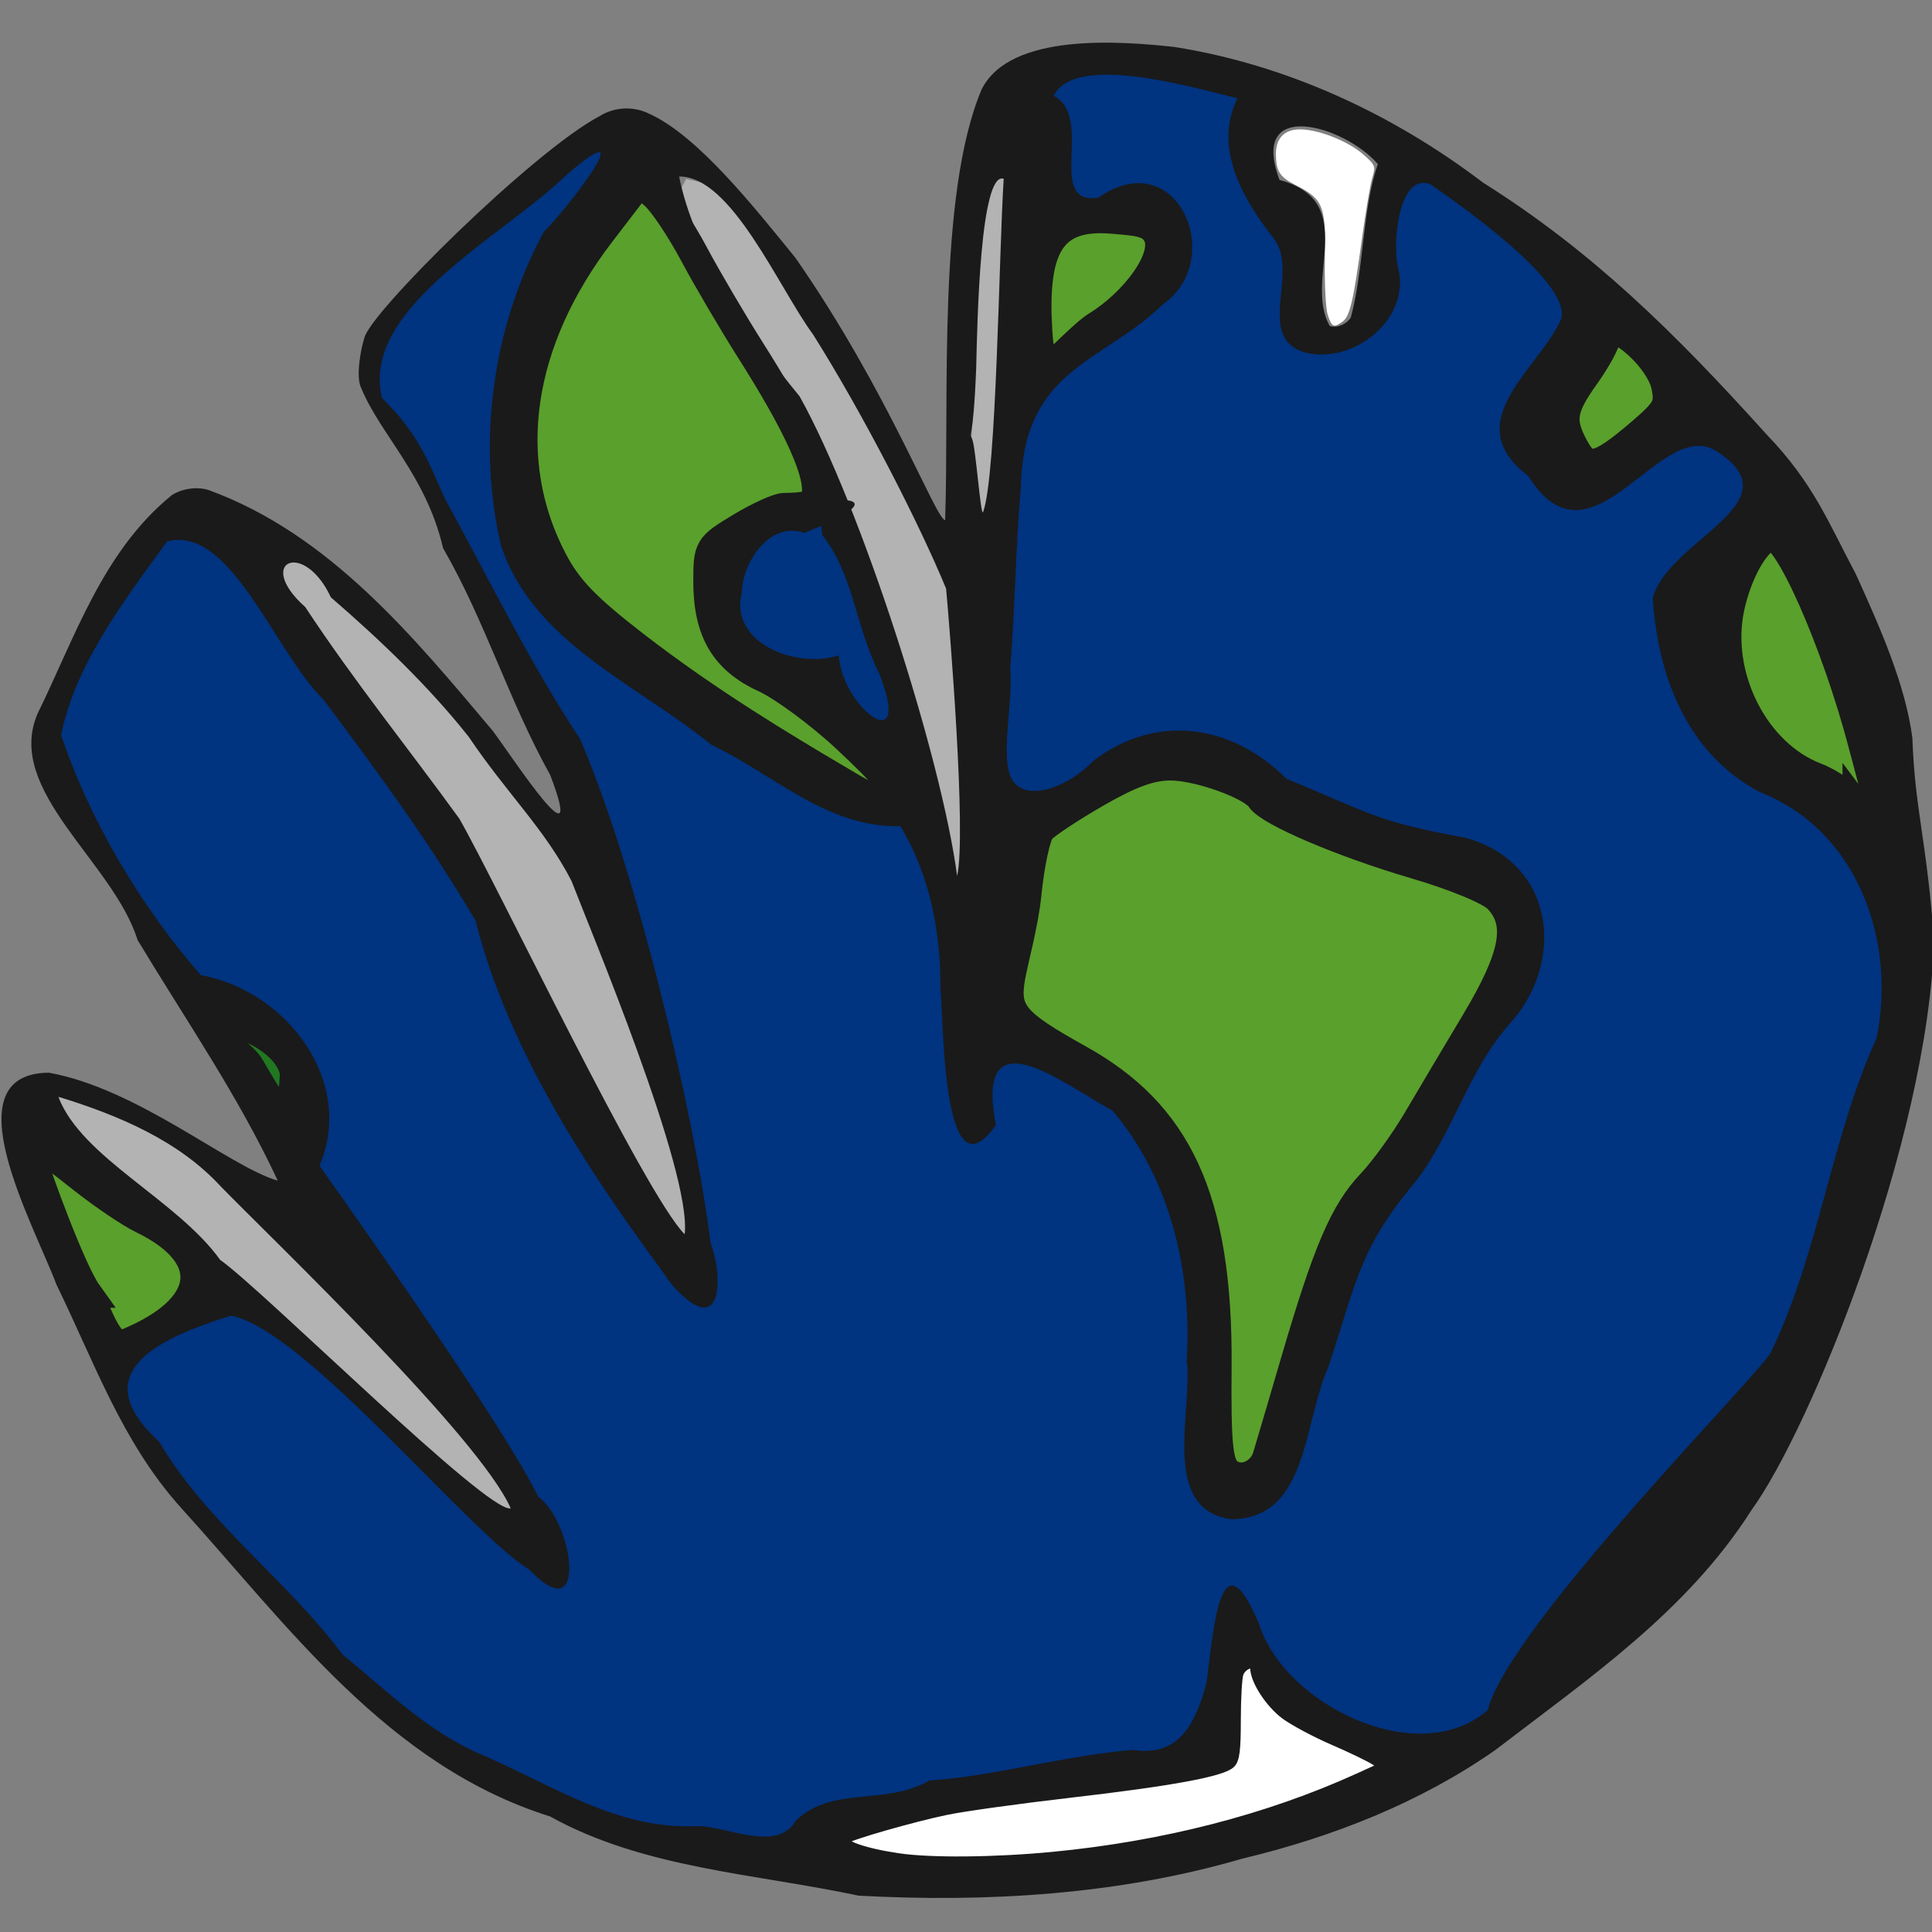 <?xml version="1.0" encoding="UTF-8" standalone="no"?>
<!-- Created with Inkscape (http://www.inkscape.org/) -->

<svg
   xmlns:dc="http://purl.org/dc/elements/1.1/"
   xmlns:cc="http://creativecommons.org/ns#"
   xmlns:rdf="http://www.w3.org/1999/02/22-rdf-syntax-ns#"
   xmlns:svg="http://www.w3.org/2000/svg"
   xmlns="http://www.w3.org/2000/svg"
   xmlns:sodipodi="http://sodipodi.sourceforge.net/DTD/sodipodi-0.dtd"
   xmlns:inkscape="http://www.inkscape.org/namespaces/inkscape"
   width="100"
   height="100"
   id="svg2"
   version="1.1"
   inkscape:version="0.48.4 r9939"
   sodipodi:docname="fatiando-logo.svg"
   inkscape:export-filename="/home/leo/src/fatiando-logo/fatiando-logo.png"
   inkscape:export-xdpi="150"
   inkscape:export-ydpi="150">
  <rect width="100%" height="100%" fill="#808080" stroke="none"/>
  <defs
     id="defs4" />
  <sodipodi:namedview
     id="base"
     pagecolor="#ffffff"
     bordercolor="#666666"
     borderopacity="1.0"
     inkscape:pageopacity="0.0"
     inkscape:pageshadow="2"
     inkscape:zoom="1.979899"
     inkscape:cx="49.798205"
     inkscape:cy="-11.751542"
     inkscape:document-units="px"
     inkscape:current-layer="layer1"
     showgrid="false"
     inkscape:window-width="1366"
     inkscape:window-height="719"
     inkscape:window-x="0"
     inkscape:window-y="25"
     inkscape:window-maximized="1" />
  <g
     inkscape:label="Layer 1"
     inkscape:groupmode="layer"
     id="layer1"
     transform="translate(0,-952.362)">
    <g
       id="g3037">
      <g
         id="g3676"
         transform="matrix(1.275,0,0,1.275,-234.642,320.874)">
        <path
           style="color:#000000;fill:#b3b3b3;fill-opacity:1;fill-rule:nonzero;stroke:#b3b3b3;stroke-width:0.785;stroke-miterlimit:4;stroke-dasharray:none;marker:none;visibility:visible;display:inline;overflow:visible;enable-background:accumulate"
           d="m 211.486,545.081 c -0.918,-0.805 -5.742,-10.589 -7.468,-13.716 -1.097,-1.987 -2.196,-3.375 -3.639,-5.312 -1.074,-1.442 -2.514,-3.362 -3.199,-4.324 -0.685,-0.962 -1.55,-2.097 -1.74,-2.349 -0.398,-0.529 0.065,-0.986 0.377,-1.1 0.344,-0.126 0.898,0.181 1.163,0.645 0.132,0.232 1.167,1.306 2.298,2.387 2.193,2.096 2.949,2.944 4.811,5.396 2.239,2.948 2.919,4.021 3.823,6.025 0.836,1.854 4.104,10.892 4.106,11.863 0.003,1.39 0.306,1.22 -0.532,0.485 z"
           id="path4036-2-4"
           inkscape:connector-curvature="0"
           sodipodi:nodetypes="cssssssssscc" />
        <path
           style="color:#000000;fill:#003380;fill-opacity:1;fill-rule:nonzero;stroke:#003380;stroke-width:0.785;stroke-miterlimit:4;stroke-dasharray:none;marker:none;visibility:visible;display:inline;overflow:visible;enable-background:accumulate"
           d="m 219.012,523.736 c -0.279,-0.349 -0.565,-0.905 -0.635,-1.236 -0.121,-0.578 -0.166,-0.602 -1.109,-0.602 -1.095,0 -2.431,-0.547 -2.758,-1.129 -0.331,-0.588 -0.239,-1.868 0.19,-2.669 0.474,-0.885 0.636,-0.993 1.726,-1.15 0.828,-0.12 0.844,-0.111 1.259,0.68 0.546,1.04 2.214,5.816 2.214,6.339 0,0.577 -0.303,0.498 -0.887,-0.231 l 0,0 z"
           id="path4020-0-9"
           inkscape:connector-curvature="0" />
        <path
           style="color:#000000;fill:#003380;fill-opacity:1;fill-rule:nonzero;stroke:#003380;stroke-width:0.786;stroke-miterlimit:4;stroke-dasharray:none;marker:none;visibility:visible;display:inline;overflow:visible;enable-background:accumulate"
           d="m 211.692,569.275 c -2.16,-0.298 -3.073,-0.607 -6.217,-2.1 -3.859,-1.834 -6.353,-3.623 -8.49,-6.091 -0.622,-0.718 -2.021,-2.265 -3.109,-3.439 -4.089,-4.409 -5.033,-6.145 -3.881,-7.138 0.692,-0.596 2.904,-1.523 3.651,-1.53 0.968,-0.247 6.201,4.606 9.258,7.535 1.094,1.048 2.331,1.642 2.499,1.586 0.536,-0.181 0.26,-2.614 -0.391,-3.452 -0.328,-0.423 -4.214,-5.453 -4.881,-6.82 -0.667,-1.367 -1.579,-3.03 -2.028,-3.696 -0.711,-1.055 -0.817,-1.473 -0.828,-3.253 -0.011,-1.79 -0.118,-2.205 -0.867,-3.362 -0.677,-1.047 -1.213,-1.488 -2.588,-2.127 -1.505,-0.7 -1.921,-1.074 -3.149,-2.824 -1.489,-2.123 -2.956,-4.779 -3.604,-6.528 -0.358,-0.965 -0.331,-1.178 0.369,-2.89 0.925,-2.263 2.915,-5.714 3.638,-5.842 1.015,-0.18 2.149,0.865 4.993,4.47 3.794,4.81 6.294,8.407 8.343,12.001 3.175,5.571 8.267,15.562 8.616,15.562 1.083,0 -2.93,-17.988 -4.724,-22.505 -0.4,-1.007 -1.297,-2.787 -1.993,-3.955 -0.696,-1.168 -2.23,-3.975 -3.407,-6.239 -1.178,-2.263 -2.404,-4.382 -2.725,-4.709 -0.772,-0.786 -0.56,-2.432 0.48,-3.731 0.722,-0.9 7.019,-6.6 7.578,-6.799 0.147,-0.053 -0.911,1.516 -1.618,2.498 -2.01,2.795 -2.567,4.869 -2.567,9.567 0,4.306 0.219,5.027 2.171,7.143 2.184,2.368 10.214,7.474 12.73,8.095 0.802,0.198 1.542,0.452 1.644,0.564 0.695,0.763 1.195,3.048 1.525,6.975 -0.177,1.191 0.341,1.874 0.87,1.99 0.53,0.116 1.072,-0.34 0.934,-1.426 -0.066,-1.711 1.463,1.569 3.615,2.77 3.189,1.78 4.893,6.203 4.563,12.07 -0.08,1.415 -0.084,2.956 -0.009,3.425 0.19,1.198 1.037,1.972 2.156,1.972 1.55,0 2.234,-0.999 3.556,-5.195 1.522,-4.831 2.035,-6.035 3.37,-7.912 0.608,-0.854 1.518,-2.34 2.024,-3.302 0.505,-0.962 1.389,-2.414 1.965,-3.228 1.816,-2.569 2.111,-4.138 1.138,-6.052 -0.658,-1.293 -1.969,-2.085 -4.186,-2.526 -1.98,-0.395 -4.926,-1.613 -6.754,-2.793 -0.81,-0.523 -1.972,-1.031 -2.582,-1.129 -1.384,-0.223 -3.163,0.216 -4.199,1.036 -1.516,1.2 -2.91,1.36 -3.704,1.553 -3.819,0.927 0.135,-2.285 0.361,-6.093 0.149,-2.515 0.273,-5.487 0.275,-6.518 0.002,-1.137 0.804,-3.107 1.065,-3.601 0.237,-0.448 1.766,-0.923 3.227,-2.255 2.633,-2.4 2.656,-2.432 2.653,-3.711 -0.005,-1.72 -0.984,-2.758 -2.352,-2.491 -2.318,0.452 -2.298,0.463 -2.474,-1.464 -0.088,-0.962 -0.533,-2.055 -0.601,-2.264 -0.246,-0.759 1.849,-0.815 4.409,-0.304 l 2.365,0.472 c 1.842,0.565 0.076,1.13 0.113,1.695 0.088,1.321 0.313,2.001 1.02,3.083 0.773,1.183 0.907,1.641 0.907,3.1 0,2.061 0.393,2.557 2.027,2.557 0.918,0 1.325,-0.177 2.099,-0.915 0.914,-0.87 0.961,-1.009 0.961,-2.842 0,-1.926 0.313,-2.968 0.892,-2.968 0.459,0 3.831,2.672 4.629,3.669 0.383,0.478 0.696,1.061 0.696,1.296 0,0.235 -0.509,1.195 -1.13,2.132 -1.539,2.319 -1.516,3.14 0.131,4.848 1.14,1.182 1.348,1.291 2.167,1.135 0.498,-0.095 1.552,-0.638 2.342,-1.206 1.965,-1.415 2.377,-1.519 3.176,-0.805 0.364,0.326 0.663,0.803 0.663,1.06 0,0.257 -0.763,1.205 -1.696,2.107 -1.917,1.853 -2.048,2.388 -1.275,5.21 0.709,2.591 1.798,3.903 4.667,5.624 3.634,2.179 4.945,6.553 3.282,10.944 -0.371,0.98 -1.072,3.173 -1.558,4.875 -0.561,4.446 -2.332,7.501 -3.46,10.074 -3.569,5.36 -2.084,4.037 -6.026,7.19 -5.456,4.363 -5.042,4.256 -6.702,4.256 -2.725,0 -4.795,-1.331 -6.294,-4.046 -0.568,-1.03 -1.149,-1.872 -1.291,-1.872 -0.428,0 -0.799,0.903 -1.004,2.442 -0.356,2.673 -1.346,4.282 -2.638,4.284 -0.993,0 -8.718,1.248 -9.777,1.578 -0.466,0.145 -1.451,0.341 -2.189,0.435 -0.804,0.102 -1.669,0.434 -2.16,0.827 -0.914,0.732 -1.103,0.742 -4.682,0.248 z"
           id="path4018-4-5"
           inkscape:connector-curvature="0"
           sodipodi:nodetypes="csssscsssssssssssssssssssssssssccscsscsssssssssssscssssssscsssssssssssssssssssccssssscssscc" />
        <path
           style="color:#000000;fill:#217821;fill-opacity:1;fill-rule:nonzero;stroke:#1a1a1a;stroke-width:0.785;stroke-miterlimit:4;stroke-dasharray:none;marker:none;visibility:visible;display:inline;overflow:visible;enable-background:accumulate"
           d="m 195.388,540.085 c -0.154,-0.128 -0.399,-0.49 -0.77,-1.134 -0.374,-0.648 -0.348,-0.614 -0.761,-1.005 -0.198,-0.187 -0.409,-0.414 -0.468,-0.503 -0.303,-0.455 0.056,-0.543 0.808,-0.198 0.757,0.347 1.335,0.871 1.528,1.384 0.07,0.186 0.071,0.218 0.03,0.749 -0.042,0.545 -0.098,0.768 -0.202,0.799 -0.022,0.008 -0.097,-0.035 -0.165,-0.092 z"
           id="path4032-0-0"
           inkscape:connector-curvature="0" />
        <path
           style="color:#000000;fill:#b3b3b3;fill-opacity:1;fill-rule:nonzero;stroke:#b3b3b3;stroke-width:0.785;stroke-miterlimit:4;stroke-dasharray:none;marker:none;visibility:visible;display:inline;overflow:visible;enable-background:accumulate"
           d="m 204.004,556.188 c -2.004,-1.062 -10.625,-9.494 -11.786,-10.683 -0.498,-0.51 -1.652,-1.529 -2.563,-2.264 -1.594,-1.285 -2.438,-2.124 -2.809,-2.791 -0.096,-0.173 -0.146,-0.342 -0.111,-0.375 0.094,-0.089 1.713,0.511 2.856,1.059 1.499,0.719 2.405,1.442 5.801,4.636 2.274,2.139 8.888,9.46 9.213,10.025 0.26,0.452 0.374,0.772 0.275,0.771 -0.093,0 -0.487,-0.171 -0.876,-0.377 z"
           id="path4034-9-5"
           inkscape:connector-curvature="0"
           sodipodi:nodetypes="sssssssscs" />
        <path
           style="color:#000000;fill:#b3b3b3;fill-opacity:1;fill-rule:nonzero;stroke:#b3b3b3;stroke-width:0.785;stroke-miterlimit:4;stroke-dasharray:none;marker:none;visibility:visible;display:inline;overflow:visible;enable-background:accumulate"
           d="m 220.341,521.155 c -1.935,-6.317 -3.406,-9.242 -4.083,-10.39 -0.505,-0.858 -1.689,-2.842 -2.709,-4.472 -0.416,-0.666 -1.969,-2.331 -1.656,-2.918 l 0.2,-0.376 0.406,0.095 c 1.482,0.347 3.064,3.575 5.01,6.705 1.393,2.239 3.318,5.608 3.862,6.956 0.203,0.504 0.598,1.701 0.85,2.378 0.346,5.773 1.271,10.118 0.921,11.716 -1.212,0.091 -1.359,-4.728 -2.803,-9.695 z"
           id="path4038-9-5"
           inkscape:connector-curvature="0"
           sodipodi:nodetypes="cssscssscccc" />
        <path
           style="color:#000000;fill:#b3b3b3;fill-opacity:1;fill-rule:nonzero;stroke:none;stroke-width:0.984;marker:none;visibility:visible;display:inline;overflow:visible;enable-background:accumulate"
           d="m 223.767,527.365 c 0.003,-1.147 -0.011,-0.225 0.052,-0.631 0.076,-0.493 0.067,-1.098 -0.056,-1.816 -0.968,-5.632 -0.392,-9.858 -0.156,-13.948 0.037,-0.647 -0.021,-2.053 0.044,-3.621 0.135,-3.263 0.975,-5.438 1.136,-5.993 0.352,-1.217 1.17,-0.501 0.961,0.403 -0.072,0.31 -0.373,5.602 -0.415,8.339 -0.044,2.842 -0.163,5.697 -0.276,6.658 -0.316,2.682 -0.433,3.086 -0.49,7.128 0.294,7.788 1.929,5.55 -0.799,3.481 z"
           id="path4040-6-8"
           inkscape:connector-curvature="0"
           sodipodi:nodetypes="csssssssscc" />
        <path
           style="color:#000000;fill:#ffffff;fill-opacity:1;fill-rule:nonzero;stroke:none;stroke-width:0.5;marker:none;visibility:visible;display:inline;overflow:visible;enable-background:accumulate"
           d="m 237.934,508.068 c -0.084,-0.256 -0.135,-1.263 -0.116,-2.3 0.04,-2.128 -0.066,-2.395 -1.164,-2.956 -0.663,-0.339 -0.808,-0.555 -0.824,-1.228 -0.016,-0.673 0.332,-1.047 0.974,-1.047 0.754,0 1.955,0.475 2.573,1.018 0.49,0.431 0.508,0.477 0.367,0.943 -0.082,0.27 -0.27,1.379 -0.419,2.466 -0.35,2.555 -0.492,3.161 -0.791,3.379 -0.359,0.262 -0.434,0.228 -0.6,-0.276 z"
           id="path4062-1-1"
           inkscape:connector-curvature="0" />
        <path
           style="color:#000000;fill:#ffffff;fill-opacity:1;fill-rule:nonzero;stroke:#1a1a1a;stroke-width:0.392;marker:none;visibility:visible;display:inline;overflow:visible;enable-background:accumulate"
           d="m 220.512,570.716 c -1.414,-0.207 -2.387,-0.551 -2.171,-0.768 0.154,-0.154 2.731,-0.894 4.114,-1.181 0.701,-0.146 2.971,-0.461 5.044,-0.7 4.066,-0.47 6.156,-0.855 6.496,-1.197 0.167,-0.168 0.215,-0.563 0.215,-1.786 0,-0.863 0.049,-1.705 0.11,-1.87 0.136,-0.371 0.661,-0.547 0.661,-0.221 0,0.504 0.611,1.445 1.236,1.904 0.36,0.264 1.239,0.732 1.952,1.04 0.713,0.307 1.468,0.671 1.676,0.807 l 0.379,0.248 -1.041,0.473 c -3.68,1.674 -7.915,2.762 -12.422,3.194 -2.351,0.225 -4.94,0.249 -6.248,0.057 z"
           id="path4064-9-9"
           inkscape:connector-curvature="0" />
        <path
           style="fill:#1a1a1a"
           d="m 218.893,572.241 c -4.229,-0.899 -8.724,-1.104 -12.53,-3.216 -6.604,-2.072 -10.667,-7.781 -15.027,-12.581 -2.359,-2.643 -3.491,-5.896 -5.012,-9.013 -0.939,-2.488 -4.333,-8.567 -0.307,-8.599 3.621,0.647 7.343,3.827 9.291,4.382 -1.588,-3.418 -3.741,-6.535 -5.689,-9.766 -0.989,-3.178 -5.4,-6.067 -4.064,-9.185 1.533,-3.123 2.639,-6.577 5.442,-8.87 0.359,-0.239 0.968,-0.383 1.507,-0.214 4.913,1.794 8.325,5.971 11.539,9.782 0.819,1.1 3.832,5.725 2.324,1.782 -1.667,-2.989 -2.643,-6.253 -4.348,-9.208 -0.681,-2.937 -2.538,-4.602 -3.317,-6.484 -0.243,-0.445 -0.013,-1.653 0.119,-2.028 0.127,-0.944 6.837,-7.588 9.548,-9.021 0.676,-0.421 1.444,-0.377 1.98,-0.117 2.013,0.879 4.381,3.915 5.972,5.862 3.764,5.403 5.7,10.622 6.08,10.653 0.173,-4.918 -0.326,-13.219 1.484,-17.491 1.157,-2.302 5.595,-1.962 7.83,-1.717 4.601,0.732 8.887,2.742 12.527,5.509 4.407,2.771 7.743,6.045 11.504,10.217 1.909,1.981 2.523,3.599 3.631,5.682 0.975,2.154 2.009,4.474 2.291,6.649 0.098,2.885 0.577,4.105 0.882,8.225 -0.27,8.194 -5.032,19.834 -7.413,23.114 -2.616,4.111 -6.579,6.81 -10.399,9.74 -3.024,2.116 -6.56,3.522 -10.276,4.412 -5.013,1.462 -10.355,1.785 -15.568,1.501 z m 7.381,-1.447 c 4.896,-0.384 9.702,-1.633 14.059,-3.764 -1.009,-1.297 -5.038,-1.28 -5.325,-4.316 -2.083,-0.011 0.352,3.96 -1.616,4.395 -4.452,1.11 -9.154,0.752 -13.647,2.265 -4.297,0.903 1.593,1.677 3.206,1.553 1.11,0.035 2.219,-0.038 3.324,-0.133 z m -9.909,-1.625 c 1.504,-1.397 3.564,-0.559 5.411,-1.608 2.488,-0.142 5.5,-1.018 8.253,-1.237 1.64,0.246 2.449,-0.695 2.98,-2.711 0.286,-2.019 0.527,-6.267 2.149,-2.37 1.035,3.253 6.462,5.916 9.272,3.461 0.871,-3.442 11.303,-13.903 11.508,-14.551 1.958,-4.078 2.407,-8.606 4.274,-12.721 0.798,-3.843 -0.69,-8.398 -4.734,-9.992 -3.009,-1.585 -4.153,-4.787 -4.35,-7.873 0.598,-2.342 5.765,-3.848 2.684,-5.904 -2.342,-1.692 -5.118,5.132 -7.734,0.949 -2.879,-2.18 0.367,-4.293 1.309,-6.324 0.521,-1.297 -3.207,-4.089 -5.291,-5.527 -1.28,-0.48 -1.551,2.391 -1.305,3.397 0.507,1.976 -1.623,3.829 -3.623,3.474 -2.296,-0.498 -0.342,-3.274 -1.428,-4.668 -1.454,-1.845 -2.387,-3.81 -1.474,-5.691 -1.93,-0.468 -6.593,-1.839 -7.458,-0.101 1.675,0.876 -0.352,4.456 1.812,4.139 3.2,-2.245 5.229,2.505 2.619,4.331 -2.438,2.385 -5.637,2.577 -5.762,7.372 -0.245,3.08 -0.208,4.441 -0.432,7.4 0.131,1.369 -0.445,3.686 0.088,4.539 0.57,0.914 2.278,0.285 3.291,-0.786 2.553,-1.941 5.61,-1.487 7.834,0.732 3.422,1.408 3.609,1.729 7.257,2.393 3.693,1.018 4.089,5.11 1.75,7.617 -1.665,1.917 -2.276,4.459 -3.818,6.408 -2.255,2.68 -2.374,4.131 -3.497,7.485 -1.025,2.315 -0.818,6.125 -3.925,6.159 -2.933,-0.389 -1.552,-4.483 -1.816,-6.435 0.218,-3.535 -0.633,-7.359 -3.007,-10.146 -2.138,-1.196 -5.601,-3.933 -4.741,0.579 -2.176,3.101 -2.113,-4.142 -2.254,-5.601 0.018,-2.267 -0.436,-4.56 -1.62,-6.535 -2.988,0.074 -5.159,-2.111 -7.678,-3.305 -3.045,-2.475 -7.262,-4.174 -8.541,-8.1 -0.983,-4.211 -0.332,-8.879 1.739,-12.72 0.949,-0.916 4.08,-5.017 0.956,-2.342 -2.576,2.522 -8.418,5.427 -7.522,9.089 1.377,1.349 1.793,2.342 2.554,4.084 1.797,3.275 3.42,6.629 5.482,9.747 2.235,5.176 4.609,14.989 5.305,20.481 0.488,1.231 0.557,4.048 -1.551,1.708 -2.001,-2.773 -6.444,-8.589 -7.992,-14.805 -1.867,-3.165 -3.942,-6 -6.177,-8.976 -2.002,-1.964 -3.77,-7.109 -6.346,-6.418 -1.744,2.4 -3.728,4.995 -4.302,7.857 1.162,3.482 3.272,7.005 5.669,9.746 3.55,0.66 6.273,4.371 4.817,7.74 1.835,2.584 7.503,10.613 8.888,13.443 1.428,1.027 2.034,5.466 -0.349,2.969 -2.552,-1.582 -9.101,-9.734 -12.125,-10.326 -2.82,0.884 -6.038,2.26 -2.917,5.12 1.927,3.284 5.174,5.597 7.449,8.646 1.858,1.504 3.534,3.213 5.821,4.132 2.726,1.197 5.38,2.97 8.509,2.825 1.23,-0.038 3.308,1.131 4.085,-0.251 z m 22.51,-24.716 c 2.547,-1.907 3.234,-5.001 5.079,-7.407 1.264,-1.662 2.771,-4.397 0.415,-5.919 -3.756,-1.359 -4.469,-1.048 -8.114,-2.831 -2.485,-2.279 -5.639,-3.132 -8.298,-0.552 -3.521,0.778 -1.753,3.941 -2.682,6.256 -1.831,3.444 3.411,4.085 5.123,5.946 3.271,4.068 3.306,9.478 2.749,14.322 0.654,1.958 2.168,1.104 2.453,0.26 1.135,-3.357 1.881,-7.284 3.275,-10.076 z m -34.109,12.064 c -1.279,-2.895 -9.565,-10.808 -11.771,-13.067 -1.712,-1.865 -4.169,-2.897 -6.594,-3.641 0.938,2.474 4.81,4.172 6.571,6.623 1.723,1.205 10.867,10.315 11.794,10.085 z m -15.768,-6.976 c 4.423,-0.653 3.153,-4.28 -0.067,-5.42 -1.385,-0.973 -5.04,-4.584 -3.465,-0.686 0.902,2.04 1.532,4.775 3.127,6.232 z m 6.756,-10.211 c 0.694,-1.829 -4.609,-3.605 -1.547,-1.031 0.392,0.552 1.606,3.268 1.547,1.031 z m 16.074,6.062 c 0.297,-2.542 -3.832,-12.352 -4.595,-14.346 -1.099,-2.125 -2.596,-3.514 -4.176,-5.855 -1.602,-2.024 -3.593,-3.932 -5.592,-5.657 -1.101,-2.364 -3.104,-1.439 -1.04,0.394 1.984,3.013 4.167,5.711 6.254,8.59 1.552,2.705 7.511,15.228 9.149,16.874 z m 12.951,-42.85 c -0.946,-0.311 -1.07,5.664 -1.117,7.686 -0.123,3.143 -0.318,2.522 -0.162,2.883 0.146,0.339 0.348,3.227 0.445,2.956 0.548,-1.524 0.637,-10.465 0.834,-13.526 z m 35.941,26.479 c -1.032,-4.153 -1.896,-8.567 -4.456,-12.154 -1.789,-0.044 -2.133,2.652 -2.372,4.071 0.024,2.486 1.123,5.294 3.879,6.051 1.14,0.086 2.197,2.519 2.95,2.031 z m -39.943,-1.244 c -0.883,-2.026 -3.179,-3.399 -4.851,-4.815 -2.176,-0.285 -3.385,-2.451 -3.054,-4.397 -0.684,-2.747 10.266,-4.213 3.813,-1.646 -1.423,-0.503 -2.53,1.246 -2.534,2.413 -0.53,2.04 2.179,3.124 3.933,2.557 0.119,2.089 3.002,4.288 1.67,0.803 -1.028,-2.043 -1.042,-4.029 -2.343,-5.692 -0.228,-2.544 -1.322,-5.933 -3.104,-8.1 -1.645,-1.986 -2.341,-4.624 -4.275,-6.427 -1.933,2.338 -4.142,4.714 -4.523,7.814 -0.738,2.644 -0.537,5.582 0.801,8.011 1.145,2.362 4.154,3.486 6.013,5.336 2.501,1.735 6.021,4.082 8.521,4.545 l -0.034,-0.211 -0.031,-0.189 z m 1.664,-8.595 c -1.089,-2.644 -3.361,-7.082 -5.402,-10.321 -1.393,-1.89 -3.318,-6.444 -5.436,-6.41 0.574,2.915 2.776,6.369 4.891,8.924 2.487,4.452 5.768,14.691 6.394,19.474 0.388,-1.713 -0.314,-10.217 -0.447,-11.667 z m 27.899,-5.999 c 3.351,-1.111 0.678,-4.938 -1.261,-4.728 0.355,1.872 -2.515,2.568 -1.582,4.494 0.575,1.947 1.714,1.68 2.843,0.234 z m -21.563,-4.844 c 2.691,-0.819 3.177,-5.727 -0.497,-3.876 -2.471,-0.027 -2.235,4.652 -1.34,5.113 0.569,-0.356 1.32,-0.818 1.838,-1.236 z m 10.092,-0.159 c 0.528,-1.927 0.474,-4.472 1.1,-6.233 -1.346,-1.567 -5.258,-2.72 -3.993,0.642 3.296,0.893 0.95,4.036 2.041,5.932 0.324,0.086 0.677,-0.078 0.852,-0.341 z"
           id="path2996-2-2"
           inkscape:connector-curvature="0"
           sodipodi:nodetypes="cccccccccccccccccccccccccccccccccccccccccccccccccccccccccccccsccccccccccccccccccccccccccccccccccccccccccsccccccccccccccccccccccccssccccccccccccccccccccccccccccccccccccccccccc" />
        <path
           style="color:#000000;fill:#5aa02c;fill-opacity:1;fill-rule:nonzero;stroke:#1a1a1a;stroke-width:1.178;stroke-miterlimit:4;stroke-dasharray:none;marker:none;visibility:visible;display:inline;overflow:visible;enable-background:accumulate"
           d="m 233.841,555.016 c -0.348,-0.332 -0.425,-1.139 -0.399,-4.236 0.056,-6.912 -1.655,-10.301 -5.612,-12.5 -2.658,-1.478 -3.009,-1.899 -2.766,-3.323 0.108,-0.632 0.54,-2.177 0.66,-3.389 0.12,-1.213 0.374,-2.383 0.563,-2.601 0.19,-0.218 1.204,-0.89 2.254,-1.494 1.388,-0.798 2.213,-1.096 3.023,-1.092 1.149,0.006 3.295,0.782 3.643,1.317 0.349,0.538 3.33,1.81 6.252,2.668 1.661,0.488 3.07,1.072 3.385,1.403 0.938,0.986 0.699,2.311 -0.897,4.981 -0.79,1.321 -1.861,3.124 -2.38,4.006 -0.519,0.882 -1.356,2.038 -1.86,2.569 -1.107,1.166 -1.785,2.75 -3.095,7.224 -0.547,1.869 -1.06,3.61 -1.141,3.869 -0.234,0.755 -1.122,1.081 -1.629,0.598 z"
           id="path3248-6-5"
           inkscape:connector-curvature="0"
           sodipodi:nodetypes="cscsssscssscscsccc" />
        <path
           style="color:#000000;fill:#5aa02c;fill-opacity:1;fill-rule:nonzero;stroke:#1a1a1a;stroke-width:1.178;stroke-miterlimit:4;stroke-dasharray:none;marker:none;visibility:visible;display:inline;overflow:visible;enable-background:accumulate"
           d="m 217.965,526.881 c -2.145,-1.284 -5.088,-3.019 -8.165,-5.395 -1.978,-1.528 -2.716,-2.293 -3.319,-3.444 -2.141,-4.083 -1.434,-8.903 1.953,-13.318 l 1.573,-2.05 0.611,0.546 c 0.336,0.3 1.049,1.367 1.585,2.371 0.536,1.004 1.587,2.792 2.336,3.973 1.646,2.598 3.104,5.316 2.504,6.115 -0.148,0.197 -0.941,0.203 -1.183,0.206 -0.242,0.002 -1.036,0.365 -1.766,0.805 -1.307,0.789 -1.327,0.823 -1.327,2.219 6.2e-4,1.999 0.688,3.164 2.3,3.898 0.721,0.328 2.221,1.425 3.321,2.45 3.151,2.936 3.347,3.879 -0.423,1.623 z"
           id="path4022-9-7"
           inkscape:connector-curvature="0"
           sodipodi:nodetypes="sssscsssscsssss" />
        <path
           style="color:#000000;fill:#5aa02c;fill-opacity:1;fill-rule:nonzero;stroke:#1a1a1a;stroke-width:1.178;stroke-miterlimit:4;stroke-dasharray:none;marker:none;visibility:visible;display:inline;overflow:visible;enable-background:accumulate"
           d="m 187.585,547.787 c -0.653,-0.912 -2.071,-4.796 -2.231,-5.424 -0.271,-1.066 0.439,-0.48 2.073,0.806 0.837,0.658 1.907,1.376 2.371,1.6 3.109,1.499 2.812,3.658 -0.689,5.069 -0.662,0.267 -1.079,-1.202 -1.525,-2.051 z"
           id="path4024-9-0"
           inkscape:connector-curvature="0"
           sodipodi:nodetypes="cssssc" />
        <path
           style="color:#000000;fill:#5aa02c;fill-opacity:1;fill-rule:nonzero;stroke:#1a1a1a;stroke-width:1.178;stroke-miterlimit:4;stroke-dasharray:none;marker:none;visibility:visible;display:inline;overflow:visible;enable-background:accumulate"
           d="m 247.954,513.473 c -0.602,-1.107 -0.532,-1.59 0.427,-2.936 0.463,-0.651 0.843,-1.347 0.843,-1.547 0,-1.058 2.182,0.717 2.436,1.982 0.155,0.769 0.041,0.979 -1.015,1.883 -1.712,1.466 -2.173,1.572 -2.691,0.618 l 0,0 z"
           id="path4026-8-1"
           inkscape:connector-curvature="0" />
        <path
           style="color:#000000;fill:#5aa02c;fill-opacity:1;fill-rule:nonzero;stroke:#1a1a1a;stroke-width:1.178;stroke-miterlimit:4;stroke-dasharray:none;marker:none;visibility:visible;display:inline;overflow:visible;enable-background:accumulate"
           d="m 226.149,508.461 c -0.149,-3.131 0.552,-4.488 3.036,-4.276 1.022,0.087 1.546,0.105 1.824,0.611 0.504,0.918 -0.94,2.784 -2.44,3.705 -0.545,0.335 -1.625,1.499 -1.851,1.632 -0.447,0.264 -0.531,-0.895 -0.568,-1.673 z"
           id="path4028-1-3"
           inkscape:connector-curvature="0"
           sodipodi:nodetypes="ssssss" />
        <path
           style="color:#000000;fill:#5aa02c;fill-opacity:1;fill-rule:nonzero;stroke:#1a1a1a;stroke-width:1.178;stroke-miterlimit:4;stroke-dasharray:none;marker:none;visibility:visible;display:inline;overflow:visible;enable-background:accumulate"
           d="m 259.421,528.026 c -0.319,-0.427 -1.069,-0.962 -1.667,-1.19 -2.494,-0.95 -4.096,-4.125 -3.486,-6.911 0.311,-1.421 1.031,-2.69 1.636,-2.882 0.67,-0.213 2.667,4.303 3.772,8.531 0.329,1.258 0.663,2.498 0.744,2.757 0.228,0.733 -0.356,0.554 -0.999,-0.306 z"
           id="path4030-9-3"
           inkscape:connector-curvature="0" />
      </g>
    </g>
  </g>
</svg>
